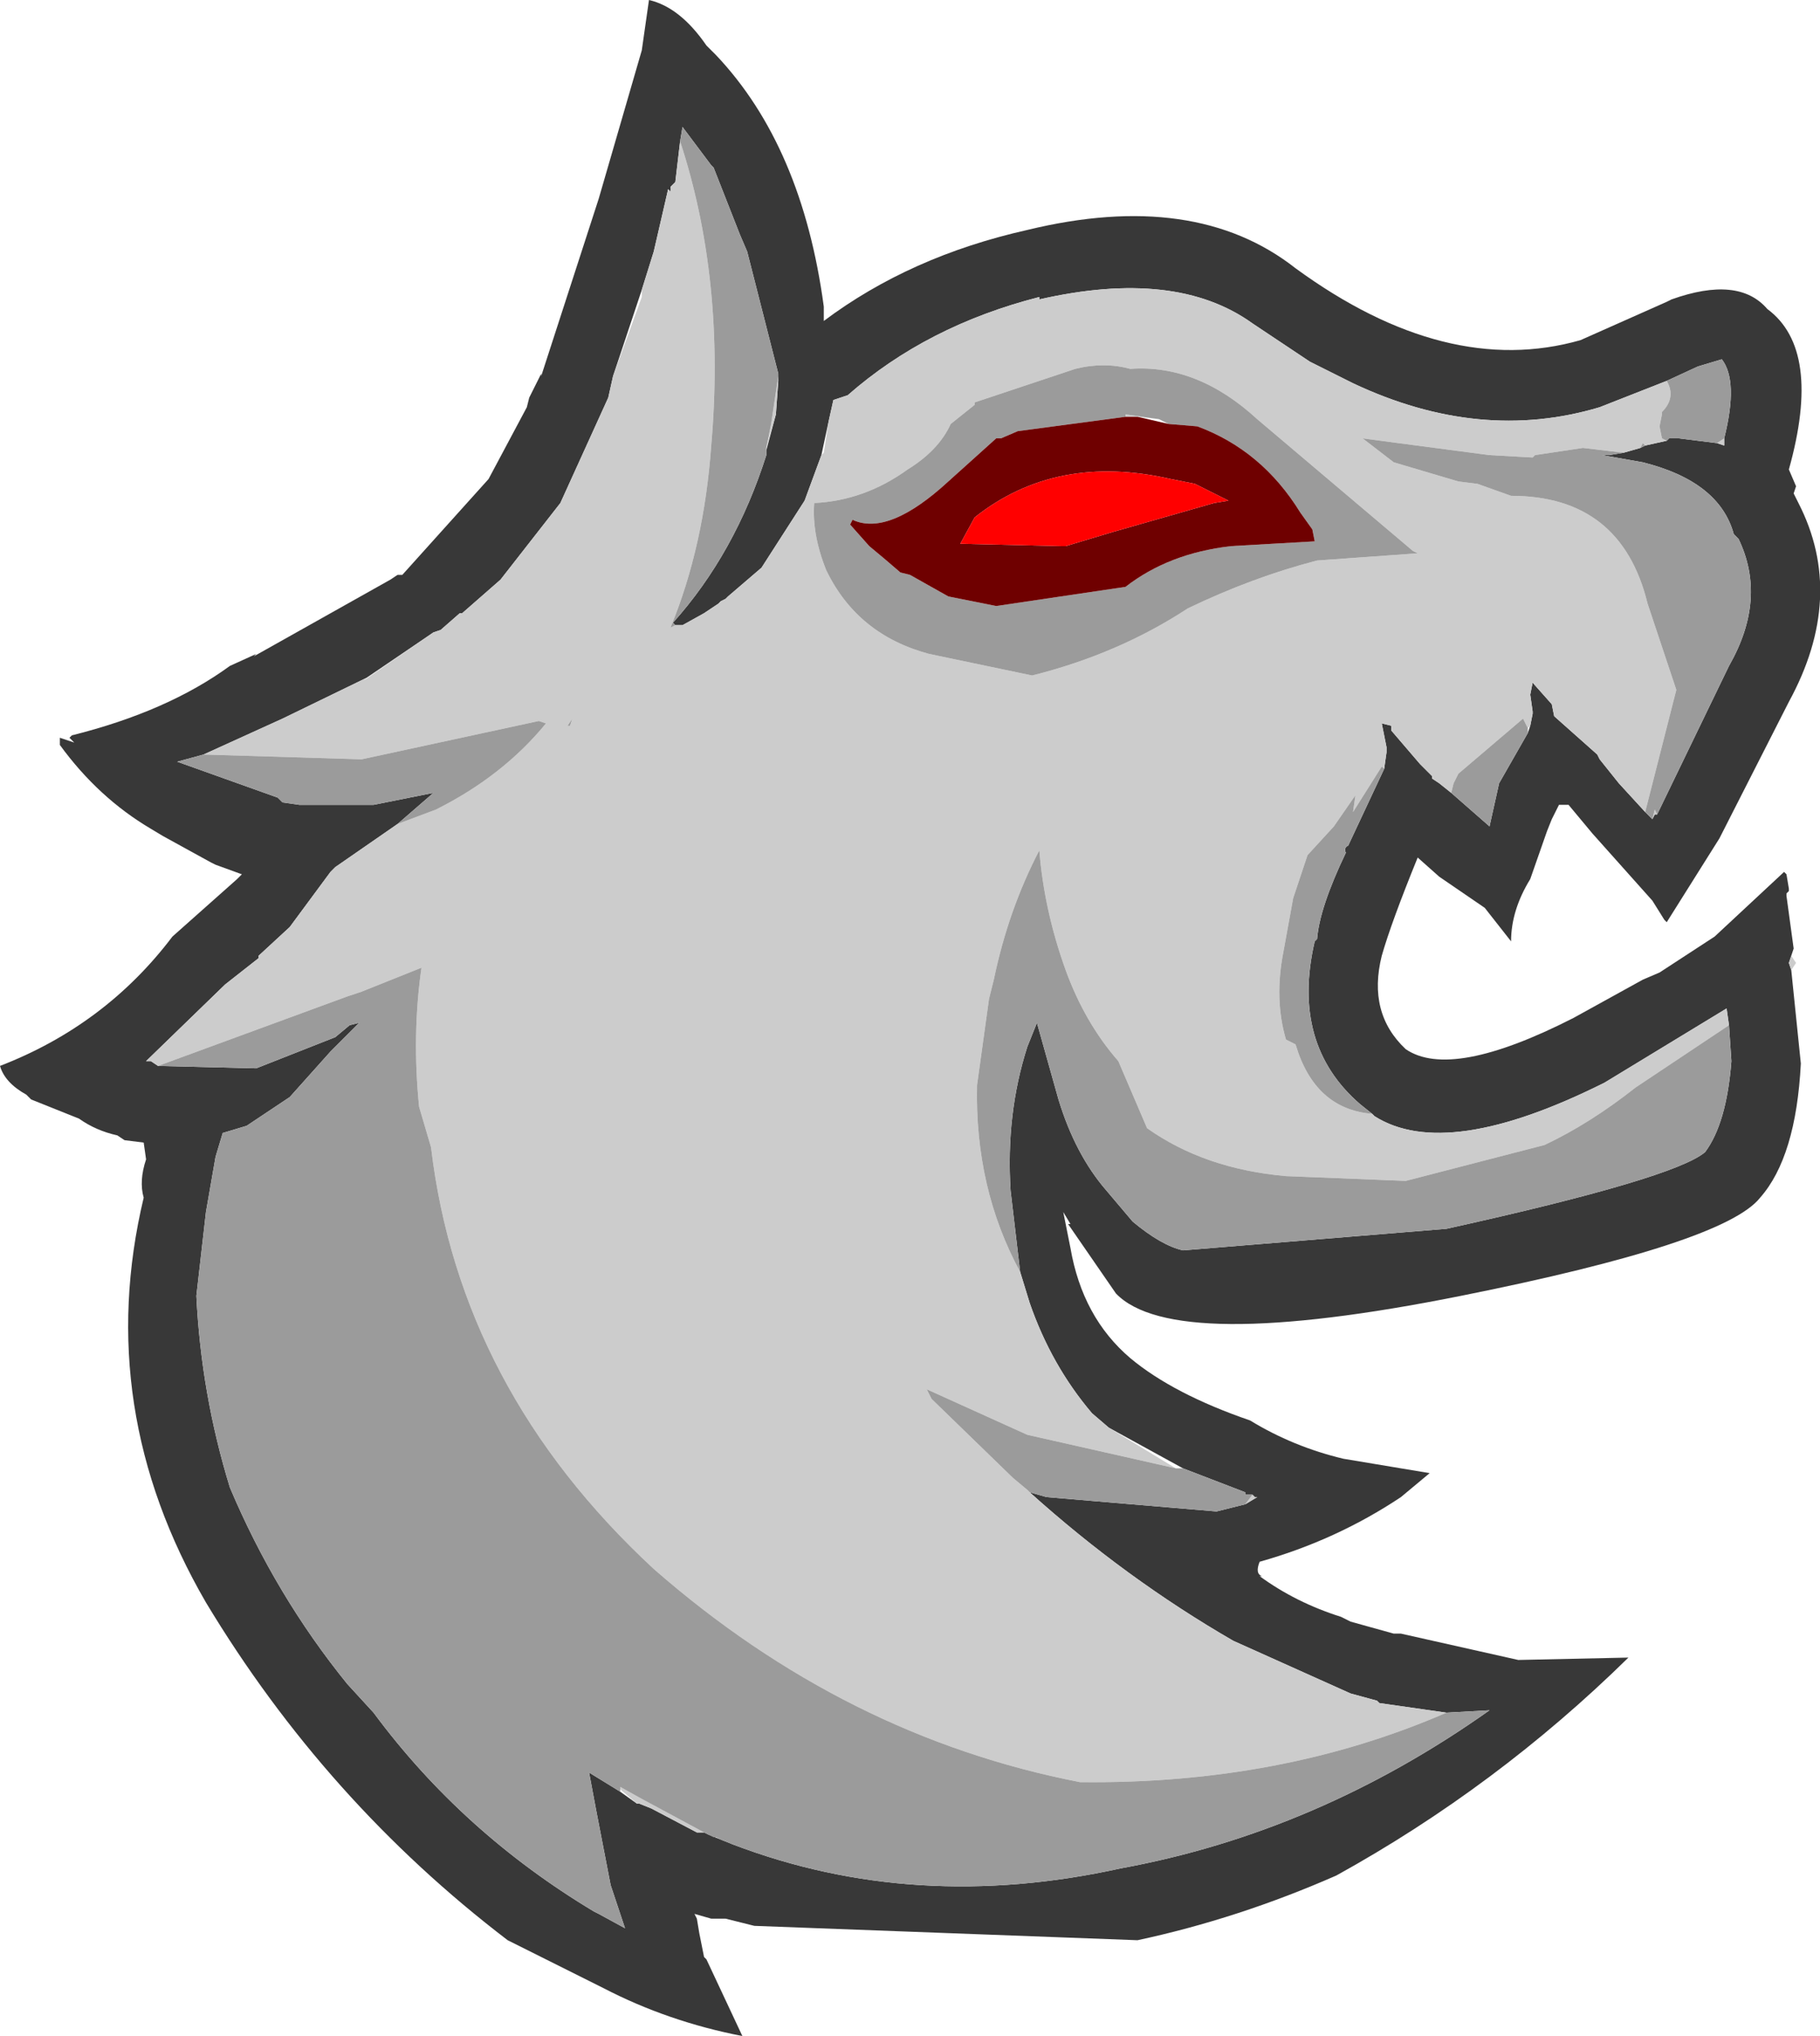 <?xml version="1.0" encoding="UTF-8" standalone="no"?>
<svg xmlns:ffdec="https://www.free-decompiler.com/flash" xmlns:xlink="http://www.w3.org/1999/xlink" ffdec:objectType="frame" height="42.5px" width="38.0px" xmlns="http://www.w3.org/2000/svg">
  <g transform="matrix(1.0, 0.0, 0.0, 1.0, -4.75, -2.5)">
    <use ffdec:characterId="2460" height="42.5" transform="matrix(1.0, 0.0, 0.0, 1.0, 4.75, 2.5)" width="38.0" xlink:href="#shape0"/>
  </g>
  <defs>
    <g id="shape0" transform="matrix(1.0, 0.0, 0.0, 1.0, -4.75, -2.5)">
      <path d="M40.6 11.75 L40.75 11.8 40.75 11.65 Q41.05 10.45 40.7 10.0 L40.2 10.15 39.55 10.45 38.15 11.0 Q35.65 11.75 33.0 10.5 L32.1 10.05 30.9 9.25 Q29.3 8.1 26.45 8.75 L26.45 8.7 Q24.1 9.3 22.45 10.75 L22.15 10.85 22.05 11.3 21.9 12.0 21.55 12.95 20.65 14.35 19.95 14.95 19.9 15.0 19.8 15.05 19.75 15.1 19.45 15.3 19.0 15.55 18.85 15.55 18.8 15.5 Q20.1 14.05 20.75 12.0 L20.75 11.9 20.95 11.15 21.0 10.45 21.0 10.35 21.0 10.3 20.35 7.75 20.2 7.4 19.65 6.0 19.6 5.95 19.0 5.15 18.95 5.45 18.85 6.3 18.75 6.4 18.75 6.5 18.7 6.45 18.4 7.75 18.15 8.55 17.55 10.35 17.45 10.8 16.45 13.0 15.2 14.6 14.4 15.3 14.35 15.3 13.95 15.65 13.8 15.7 12.4 16.65 10.65 17.5 9.0 18.25 8.45 18.4 10.55 19.15 10.65 19.25 11.0 19.3 11.5 19.3 12.55 19.3 13.8 19.05 13.05 19.7 11.75 20.6 11.65 20.7 10.8 21.85 10.15 22.45 10.15 22.5 9.45 23.05 7.8 24.65 7.9 24.65 8.05 24.75 10.1 24.8 11.75 24.15 12.05 23.9 12.25 23.85 11.65 24.45 10.8 25.4 10.35 25.7 9.9 26.0 9.4 26.15 9.25 26.65 9.05 27.8 8.85 29.55 Q8.95 31.6 9.55 33.55 10.5 35.8 12.0 37.65 L12.55 38.25 Q14.4 40.75 17.15 42.4 L17.25 42.45 17.8 42.75 17.5 41.85 17.2 40.3 17.05 39.5 17.7 39.9 18.05 40.15 18.1 40.15 18.35 40.25 19.3 40.75 19.45 40.75 19.55 40.8 20.05 41.0 Q23.85 42.45 28.15 41.5 32.25 40.75 35.85 38.2 L34.95 38.25 33.55 38.05 33.5 38.0 32.95 37.85 30.5 36.75 Q28.25 35.45 26.25 33.65 L26.6 33.75 30.15 34.05 30.75 33.9 31.0 33.75 30.95 33.75 30.9 33.7 30.75 33.7 30.75 33.65 29.45 33.15 27.9 32.3 27.55 32.0 Q26.7 31.0 26.25 29.7 L26.05 29.05 25.85 27.35 Q25.75 25.75 26.2 24.35 L26.4 23.85 26.85 25.45 Q27.2 26.6 27.85 27.35 L28.4 28.0 Q29.0 28.5 29.45 28.6 L34.95 28.15 Q39.7 27.1 40.35 26.55 40.8 25.95 40.9 24.65 L40.85 23.9 40.8 23.55 38.25 25.1 Q34.95 26.75 33.45 25.8 L33.4 25.75 33.15 25.55 Q31.7 24.3 32.2 22.15 L32.25 22.1 Q32.3 21.45 32.85 20.3 32.8 20.2 32.9 20.15 L33.65 18.55 33.7 18.2 33.7 18.1 33.6 17.6 33.8 17.65 33.8 17.75 34.4 18.45 34.65 18.7 34.65 18.75 34.8 18.85 35.05 19.05 35.85 19.75 36.05 18.85 36.65 17.8 36.7 17.65 36.75 17.4 36.75 17.35 36.7 17.0 36.75 16.75 37.15 17.2 37.2 17.45 38.1 18.25 38.15 18.35 38.55 18.85 39.1 19.45 39.25 19.6 39.3 19.5 39.35 19.5 40.85 16.4 Q41.65 15.0 41.05 13.75 L40.95 13.65 Q40.65 12.55 39.05 12.15 L38.2 12.0 38.35 12.0 38.65 11.95 39.0 11.85 39.1 11.8 39.55 11.7 39.6 11.65 39.8 11.65 40.6 11.75 M42.15 22.75 L42.35 24.7 Q42.25 26.65 41.5 27.5 40.75 28.45 35.25 29.55 29.25 30.75 28.05 29.5 L27.05 28.05 27.1 28.05 26.95 27.8 27.1 28.55 Q27.35 30.0 28.35 30.85 29.25 31.6 30.85 32.15 31.75 32.7 32.8 32.95 L34.6 33.25 34.0 33.75 Q32.65 34.65 31.05 35.1 30.95 35.35 31.1 35.4 L31.05 35.4 Q31.8 35.95 32.75 36.25 L32.95 36.35 33.85 36.6 34.0 36.6 36.45 37.15 38.75 37.1 Q36.0 39.8 32.65 41.65 30.6 42.55 28.5 43.0 L20.5 42.7 19.9 42.55 19.6 42.55 19.25 42.45 19.3 42.55 19.35 42.85 19.45 43.35 19.5 43.4 20.25 45.0 Q18.7 44.7 17.35 44.0 L15.35 43.0 Q11.55 40.1 9.05 35.95 6.7 31.9 7.75 27.5 7.65 27.15 7.8 26.7 L7.75 26.35 7.35 26.3 7.2 26.2 Q6.75 26.1 6.4 25.85 L5.4 25.45 5.3 25.35 Q4.85 25.1 4.75 24.75 6.95 23.9 8.35 22.05 L9.7 20.85 9.8 20.75 9.25 20.55 9.15 20.5 8.15 19.95 7.9 19.8 Q6.8 19.15 6.0 18.05 L6.0 17.9 6.3 18.0 6.2 17.9 6.25 17.85 Q8.25 17.35 9.55 16.4 L10.1 16.15 10.05 16.2 12.9 14.6 13.05 14.5 13.15 14.5 14.95 12.5 15.75 11.0 15.8 10.8 16.05 10.3 16.05 10.35 17.25 6.65 18.15 3.55 18.3 2.5 Q18.95 2.65 19.5 3.45 L19.7 3.65 Q21.5 5.55 21.95 8.9 L21.95 8.95 21.95 9.2 Q23.75 7.85 26.2 7.3 29.7 6.45 31.8 8.1 34.95 10.4 37.75 9.6 L39.55 8.8 39.65 8.75 Q41.05 8.25 41.65 8.95 42.8 9.8 42.1 12.3 L42.25 12.65 42.2 12.8 42.3 13.0 Q43.3 14.95 42.1 17.15 L40.65 20.0 39.55 21.75 39.5 21.7 39.25 21.3 38.0 19.9 37.5 19.3 37.3 19.3 37.15 19.6 37.05 19.85 36.7 20.85 Q36.3 21.5 36.3 22.15 L35.75 21.45 34.8 20.8 34.35 20.4 Q33.8 21.75 33.6 22.45 33.3 23.65 34.1 24.4 35.05 25.05 37.6 23.75 L39.05 22.95 39.4 22.8 40.55 22.05 42.0 20.7 42.05 20.75 42.1 21.05 42.1 21.1 42.05 21.15 42.05 21.2 42.2 22.3 42.15 22.45 42.1 22.6 42.15 22.75" fill="#383838" fill-rule="evenodd" stroke="none"/>
      <path d="M40.75 11.65 L40.75 11.8 40.6 11.75 40.75 11.65 M39.55 11.7 L39.1 11.8 39.05 11.75 39.0 11.85 38.65 11.95 37.8 11.85 36.8 12.0 36.75 12.05 35.85 12.0 33.95 11.75 33.2 11.65 33.85 12.15 35.2 12.55 35.6 12.6 36.3 12.85 Q38.6 12.85 39.15 15.1 L39.75 16.9 39.1 19.45 38.55 18.85 38.15 18.35 38.1 18.25 37.2 17.45 37.15 17.2 36.75 16.75 36.7 17.0 36.75 17.35 36.75 17.4 36.7 17.65 36.65 17.7 36.55 17.5 35.2 18.65 35.1 18.85 35.05 19.05 34.8 18.85 34.65 18.75 34.65 18.7 34.4 18.45 33.8 17.75 33.8 17.65 33.6 17.6 33.7 18.1 33.7 18.2 33.65 18.55 33.6 18.5 33.0 19.45 33.05 19.1 32.6 19.75 32.05 20.35 31.75 21.25 31.55 22.35 Q31.35 23.35 31.6 24.2 L31.8 24.3 Q32.2 25.65 33.4 25.75 L33.45 25.8 Q34.95 26.75 38.25 25.1 L40.8 23.55 40.85 23.9 38.9 25.2 Q37.95 25.95 37.0 26.4 L34.1 27.15 31.6 27.05 Q29.9 26.9 28.7 26.05 L28.1 24.65 Q27.4 23.85 27.0 22.75 26.55 21.5 26.45 20.25 25.8 21.5 25.5 22.95 L25.4 23.35 25.15 25.15 Q25.1 27.3 26.05 29.05 L26.25 29.7 Q26.7 31.0 27.55 32.0 L27.9 32.3 29.3 33.15 26.2 32.45 24.1 31.5 24.2 31.7 25.9 33.35 26.2 33.6 26.25 33.65 Q28.25 35.45 30.5 36.75 L32.95 37.85 33.5 38.0 33.55 38.05 34.95 38.25 Q31.5 39.75 27.3 39.7 22.4 38.75 18.4 35.25 14.35 31.5 13.75 26.45 L13.5 25.6 Q13.35 24.1 13.55 22.7 L12.3 23.2 12.0 23.3 8.05 24.75 7.9 24.65 7.8 24.65 9.45 23.05 10.15 22.5 10.15 22.45 10.8 21.85 11.65 20.7 11.75 20.6 13.05 19.7 13.85 19.4 Q15.25 18.7 16.15 17.6 L16.0 17.55 12.3 18.35 9.0 18.25 10.65 17.5 12.4 16.65 12.35 16.7 13.8 15.7 13.95 15.65 14.35 15.3 14.4 15.3 15.2 14.6 16.45 13.0 17.45 10.8 17.55 10.35 18.15 8.7 18.15 8.55 18.4 7.75 18.7 6.45 18.75 6.5 18.75 6.4 18.85 6.3 18.95 5.45 Q19.9 8.35 19.6 11.8 19.45 13.9 18.75 15.6 L18.85 15.55 19.0 15.55 19.45 15.3 19.75 15.1 19.8 15.05 19.9 15.0 19.95 14.95 20.65 14.35 21.55 12.95 21.9 12.0 21.95 11.95 22.05 11.3 22.15 10.85 22.45 10.75 Q24.1 9.3 26.45 8.7 L26.45 8.75 Q29.3 8.1 30.9 9.25 L32.1 10.05 33.0 10.5 Q35.65 11.75 38.15 11.0 L39.55 10.45 Q39.75 10.8 39.45 11.1 L39.45 11.15 39.4 11.4 39.45 11.65 39.55 11.7 M39.35 19.5 L39.3 19.5 39.25 19.6 39.3 19.4 39.35 19.5 M30.9 33.7 L30.95 33.75 31.0 33.75 30.75 33.9 30.9 33.7 M19.55 40.8 L19.45 40.75 19.3 40.75 18.35 40.25 18.1 40.15 18.05 40.15 17.7 39.85 17.7 39.8 18.15 40.05 19.45 40.75 19.65 40.85 19.55 40.8 M21.0 10.35 L21.0 10.45 20.95 11.15 20.75 11.85 20.85 11.35 21.0 10.35 M42.15 22.45 L42.25 22.6 42.15 22.75 42.1 22.6 42.15 22.45 M25.1 10.95 L24.6 11.35 Q24.35 11.9 23.7 12.3 22.8 12.95 21.75 13.0 21.7 13.65 22.0 14.4 22.65 15.75 24.15 16.15 L26.3 16.6 Q28.1 16.15 29.55 15.2 30.9 14.55 32.25 14.2 L34.35 14.05 34.25 14.0 31.0 11.25 Q29.75 10.1 28.35 10.2 27.8 10.05 27.2 10.2 L25.1 10.9 25.1 10.95 M28.25 11.2 L28.25 11.15 28.95 11.25 28.5 11.2 28.3 11.2 28.25 11.2 M16.6 17.65 L16.65 17.65 16.7 17.5 16.6 17.65" fill="#cccccc" fill-rule="evenodd" stroke="none"/>
      <path d="M40.6 11.75 L39.8 11.65 39.6 11.65 39.55 11.7 39.45 11.65 39.4 11.4 39.45 11.15 39.45 11.1 Q39.75 10.8 39.55 10.45 L40.2 10.15 40.7 10.0 Q41.05 10.45 40.75 11.65 L40.6 11.75 M39.1 11.8 L39.0 11.85 39.05 11.75 39.1 11.8 M38.65 11.95 L38.35 12.0 38.2 12.0 39.05 12.15 Q40.65 12.55 40.95 13.65 L41.05 13.75 Q41.65 15.0 40.85 16.4 L39.35 19.5 39.3 19.4 39.25 19.6 39.1 19.45 39.75 16.9 39.15 15.1 Q38.6 12.85 36.3 12.85 L35.6 12.6 35.2 12.55 33.85 12.15 33.2 11.65 33.95 11.75 35.85 12.0 36.75 12.05 36.8 12.0 37.8 11.85 38.65 11.95 M36.65 17.8 L36.05 18.85 35.85 19.75 35.05 19.05 35.1 18.85 35.2 18.65 36.55 17.5 36.65 17.7 36.65 17.8 M33.65 18.55 L32.9 20.15 Q32.8 20.2 32.85 20.3 32.3 21.45 32.25 22.1 L32.2 22.15 Q31.7 24.3 33.15 25.55 L33.4 25.75 Q32.2 25.65 31.8 24.3 L31.6 24.2 Q31.35 23.35 31.55 22.35 L31.75 21.25 32.05 20.35 32.6 19.75 33.05 19.1 33.0 19.45 33.6 18.5 33.65 18.55 M40.85 23.9 L40.9 24.65 Q40.8 25.95 40.35 26.55 39.7 27.1 34.95 28.15 L29.45 28.6 Q29.0 28.5 28.4 28.0 L27.85 27.35 Q27.2 26.6 26.85 25.45 L26.4 23.85 26.2 24.35 Q25.75 25.75 25.85 27.35 L26.05 29.05 Q25.1 27.3 25.15 25.15 L25.4 23.35 25.5 22.95 Q25.8 21.5 26.45 20.25 26.55 21.5 27.0 22.75 27.4 23.85 28.1 24.65 L28.7 26.05 Q29.9 26.9 31.6 27.05 L34.1 27.15 37.0 26.4 Q37.95 25.95 38.9 25.2 L40.85 23.9 M29.45 33.15 L30.75 33.65 30.75 33.7 30.9 33.7 30.75 33.9 30.15 34.05 26.6 33.75 26.25 33.65 26.2 33.6 25.9 33.35 24.2 31.7 24.1 31.5 26.2 32.45 29.3 33.15 29.45 33.15 M34.95 38.25 L35.85 38.2 Q32.25 40.75 28.15 41.5 23.85 42.45 20.05 41.0 L19.8 40.9 19.7 40.85 19.65 40.85 19.45 40.75 18.15 40.05 17.7 39.8 17.7 39.85 17.7 39.9 17.05 39.5 17.2 40.3 17.5 41.85 17.8 42.75 17.25 42.45 17.15 42.4 Q14.4 40.75 12.55 38.25 L12.0 37.65 Q10.5 35.8 9.55 33.55 8.95 31.6 8.85 29.55 L9.05 27.8 9.25 26.65 9.4 26.15 9.9 26.0 10.35 25.7 10.8 25.4 11.65 24.45 12.25 23.85 12.05 23.9 11.75 24.15 10.1 24.8 8.05 24.75 12.0 23.3 12.3 23.2 13.55 22.7 Q13.35 24.1 13.5 25.6 L13.75 26.45 Q14.35 31.5 18.4 35.25 22.4 38.75 27.3 39.7 31.5 39.75 34.95 38.25 M13.05 19.7 L13.8 19.05 12.55 19.3 11.5 19.3 11.0 19.3 10.65 19.25 10.55 19.15 8.45 18.4 9.0 18.25 12.3 18.35 16.0 17.55 16.15 17.6 Q15.25 18.7 13.85 19.4 L13.05 19.7 M18.95 5.45 L19.0 5.15 19.6 5.95 19.65 6.0 20.2 7.4 20.35 7.75 21.0 10.3 21.0 10.35 20.85 11.35 20.75 11.85 20.75 11.9 20.75 12.0 Q20.1 14.05 18.8 15.5 L18.85 15.55 18.75 15.6 Q19.45 13.9 19.6 11.8 19.9 8.35 18.95 5.45 M25.1 10.95 L25.1 10.9 27.2 10.2 Q27.8 10.05 28.35 10.2 29.75 10.1 31.0 11.25 L34.25 14.0 34.35 14.05 32.25 14.2 Q30.9 14.55 29.55 15.2 28.1 16.15 26.3 16.6 L24.15 16.15 Q22.65 15.75 22.0 14.4 21.7 13.65 21.75 13.0 22.8 12.95 23.7 12.3 24.35 11.9 24.6 11.35 L25.1 10.95 M28.25 11.2 L26.0 11.5 25.65 11.65 25.55 11.65 24.55 12.55 Q23.3 13.7 22.55 13.35 L22.5 13.45 22.9 13.9 23.2 14.15 23.55 14.45 23.75 14.5 24.55 14.95 25.55 15.15 28.25 14.75 Q29.15 14.05 30.45 13.9 L32.2 13.8 32.15 13.55 31.9 13.2 Q31.1 11.9 29.75 11.4 L29.15 11.35 28.95 11.25 28.25 11.15 28.25 11.2 M16.6 17.65 L16.7 17.5 16.65 17.65 16.6 17.65" fill="#9b9b9b" fill-rule="evenodd" stroke="none"/>
      <path d="M29.15 11.35 L29.75 11.4 Q31.1 11.9 31.9 13.2 L32.15 13.55 32.2 13.8 30.45 13.9 Q29.15 14.05 28.25 14.75 L25.55 15.15 24.55 14.95 23.75 14.5 23.55 14.45 23.2 14.15 22.9 13.9 22.5 13.45 22.55 13.35 Q23.3 13.7 24.55 12.55 L25.55 11.65 25.65 11.65 26.0 11.5 28.25 11.2 28.3 11.2 28.5 11.2 29.15 11.35 M29.2 12.5 Q26.8 11.95 25.1 13.3 L24.8 13.85 26.9 13.9 27.0 13.9 28.0 13.6 30.1 13.0 30.4 12.95 29.7 12.6 29.2 12.5" fill="#6f0000" fill-rule="evenodd" stroke="none"/>
      <path d="M29.2 12.5 L29.7 12.6 30.4 12.95 30.1 13.0 28.0 13.6 27.0 13.9 26.9 13.9 24.8 13.85 25.1 13.3 Q26.8 11.95 29.2 12.5" fill="#ff0000" fill-rule="evenodd" stroke="none"/>
    </g>
  </defs>
</svg>
